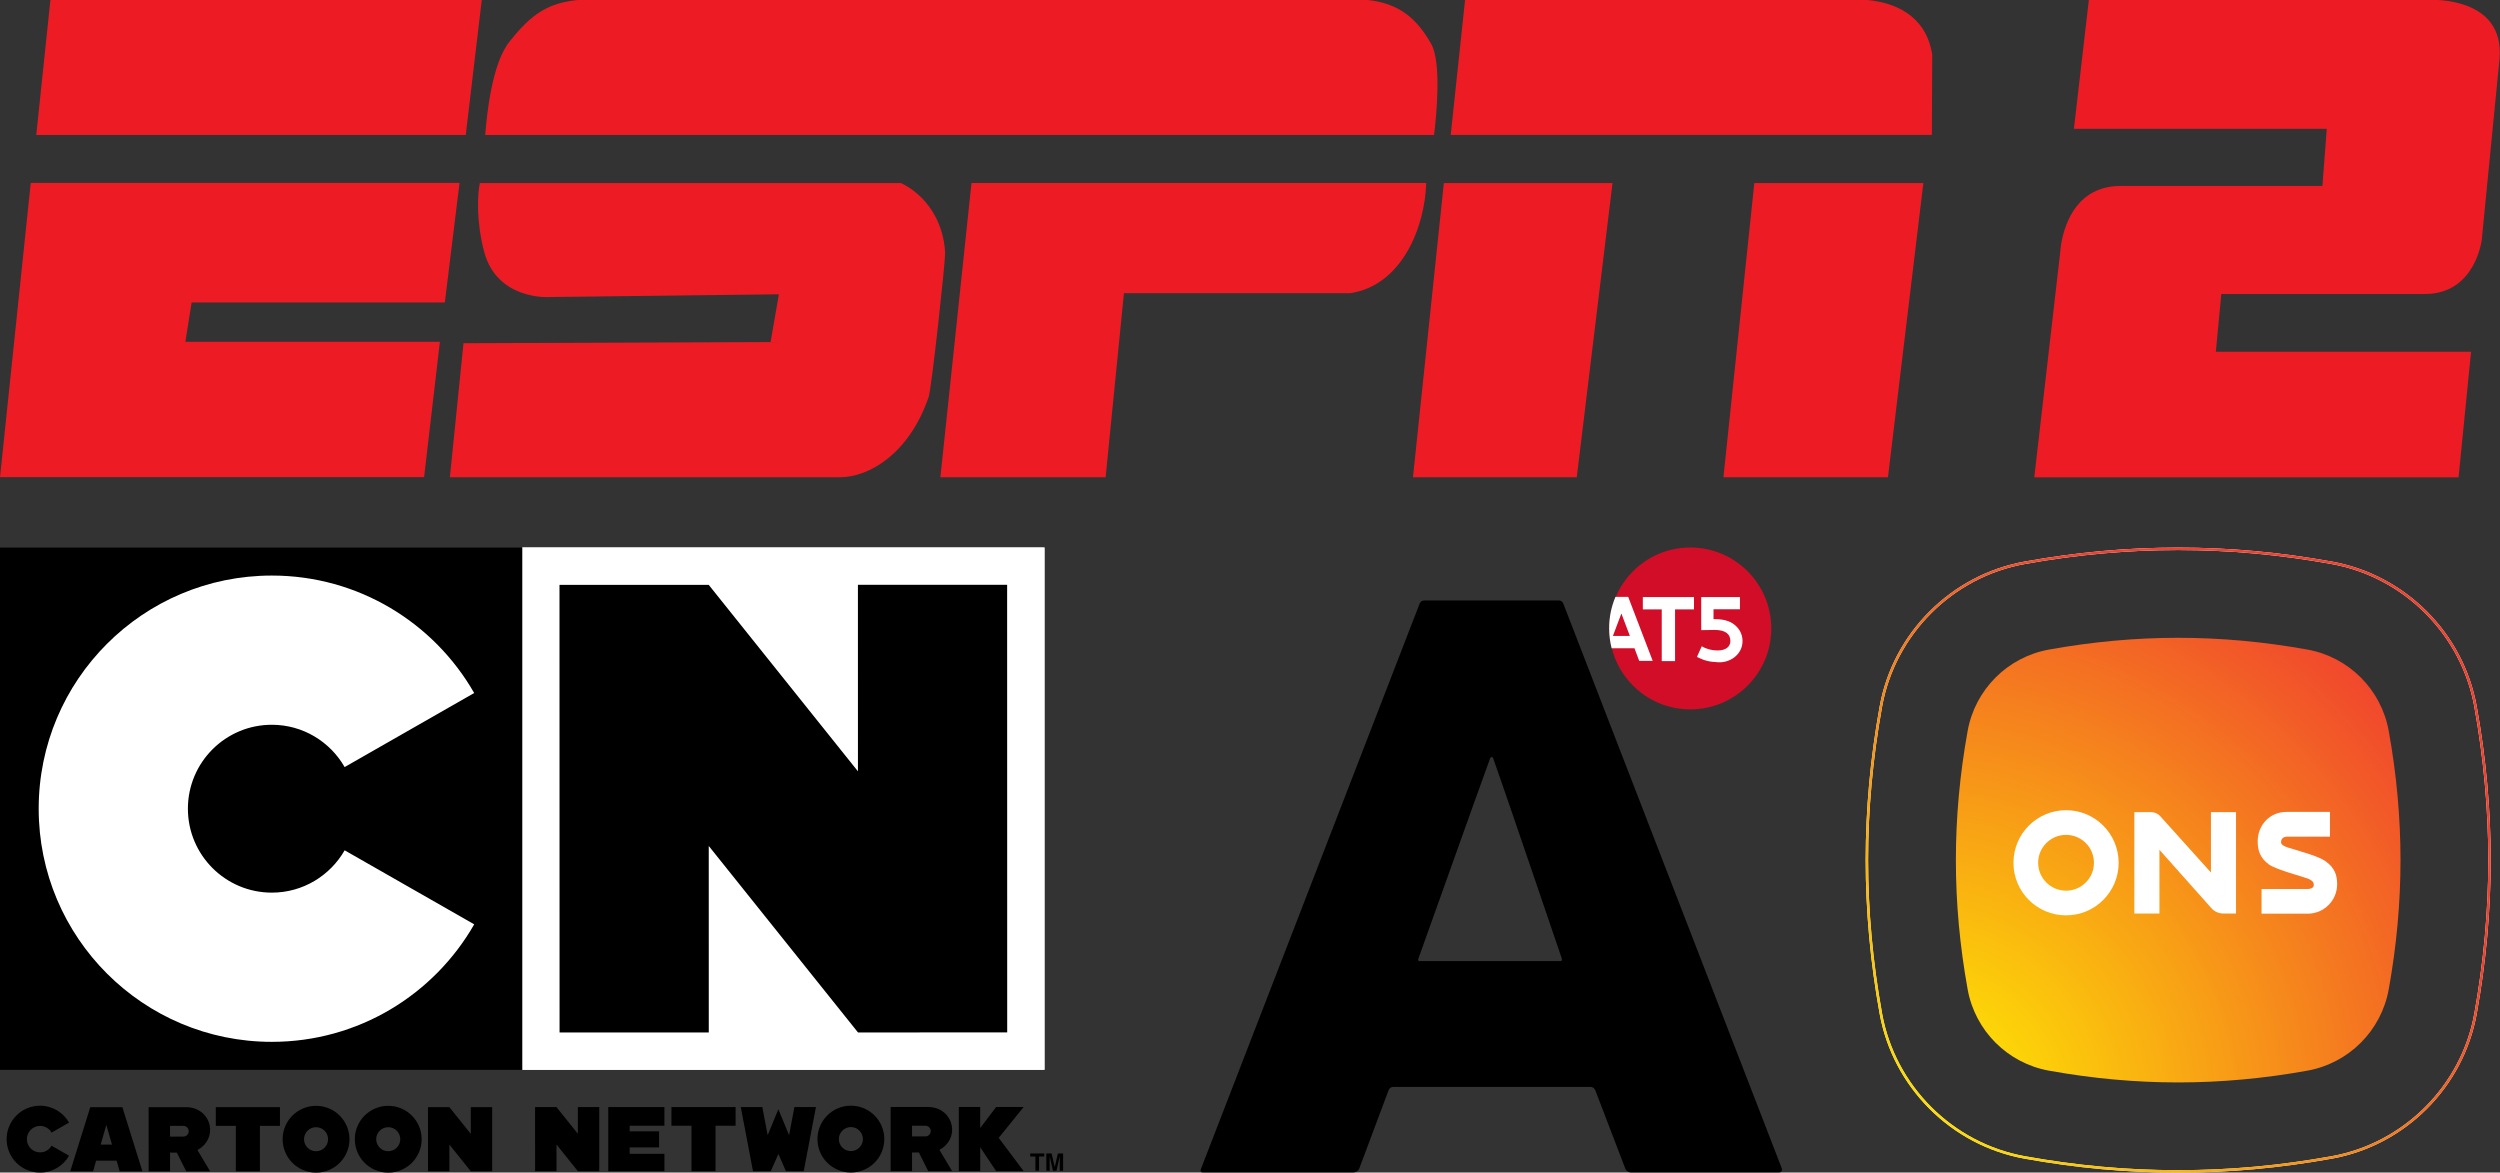<svg version="1.1" viewBox="0 0 799.99 375.2" xml:space="preserve" xmlns="http://www.w3.org/2000/svg">
 <rect x="0" y="0" width="799.99" height="375.2" fill="#333333" stroke="none"/>
 <defs>
  <radialGradient id="a" cx="0" cy="0" r="1" gradientTransform="matrix(163.1,0,0,163.1,43.22,230.1)" gradientUnits="userSpaceOnUse">
   <stop stop-color="#fff200" offset="0"/>
   <stop stop-color="#f0422e" offset="1"/>
  </radialGradient>
  <linearGradient id="b" x2="1" gradientTransform="matrix(-150.33,150.33,-150.33,-150.33,264.06,170.33)" gradientUnits="userSpaceOnUse">
   <stop stop-color="#f0422e" offset="0"/>
   <stop stop-color="#f0422e" offset=".337"/>
   <stop stop-color="#fff200" offset="1"/>
  </linearGradient>
 </defs>
 <g transform="matrix(.567 0 0 .567 54.008 206.96)">
  <path d="m199.46 238.74h294.76v-294.76h-294.76z" fill="#fff"/>
  <path d="m199.46 238.74h294.76v-294.76h-294.76z" fill="#fff"/>
  <path d="m-95.271 238.78h294.77v-294.76h-294.77z"/>
  <path d="m99.256 114.88c-8.165 14.246-23.493 23.885-41.098 23.887-26.143 0-47.364-21.22-47.368-47.366-5e-3 -26.15 21.213-47.373 47.355-47.375 17.606-4e-3 32.936 9.623 41.105 23.875l73.11-41.796c-22.66-39.598-65.31-66.295-114.22-66.289-72.67 0.01-131.57 58.921-131.56 131.6 0.011 72.665 58.922 131.58 131.59 131.56 48.912-0.01 91.562-26.72 114.21-66.32" fill="#fff"/>
  <path d="m344.04 286.24 4.271 9.73 10.034-1e-3 6.904-36.201-12.166 1e-3 -3.008 15.896-6.04-14.644-6.04 14.646-3.022-15.896-12.158 1e-3 6.906 36.199 10.036-1e-3"/>
  <path d="m319.89 259.77-36.207 4e-3 1e-3 10.56 11.314-1e-3 4e-3 25.641 13.57-1e-3 -4e-3 -25.641 11.322-1e-3"/>
  <path d="m384.96 284.64c-3.753 0-6.793-3.039-6.793-6.775 0-3.753 3.038-6.793 6.791-6.793 3.751-1e-3 6.791 3.038 6.793 6.791 0 3.738-3.039 6.777-6.791 6.777m-4e-3 -25.639c-10.412 0-18.862 8.436-18.86 18.866 1e-3 10.412 8.452 18.846 18.866 18.846 10.414-1e-3 18.862-8.438 18.86-18.852 0-10.428-8.452-18.862-18.866-18.86"/>
  <path d="m242.95 295.98-4e-3 -36.201-12.071 1e-3 1e-3 15.083-12.075-15.081h-12.071l6e-3 36.201 12.071-1e-3 -1e-3 -15.081 12.073 15.079"/>
  <path d="m279.72 270.33-1e-3 -10.558-31.685 4e-3 4e-3 36.199 31.686-4e-3 -1e-3 -9.803-19.613 4e-3v-3.637l16.594-1e-3 -1e-3 -9.047-16.594 1e-3v-3.156"/>
  <path d="m419.47 270.31 7.548-1e-3c1.657 0 3.012 1.353 3.012 3.012 0 1.671-1.353 3.024-3.01 3.024l-7.548 1e-3 -1e-3 -6.035zm22.631 2.266c0-6.589-5.209-12.828-13.57-12.826l-21.134 1e-3 4e-3 36.201 12.073-1e-3 -1e-3 -10.56h3.84l5.31 10.558 13.481-1e-3 -7.184-12.026c4.202-2.154 7.183-6.429 7.183-11.345"/>
  <path d="m482.46 259.75-15.518 1e-3 -9.002 11.854-1e-3 -11.852h-12.071l4e-3 36.201 12.073-1e-3 -1e-3 -13.495 9.004 13.495 15.52-4e-3 -14.096-18.787"/>
  <path d="m-38.424 280.98 3.176-11.142 3.202 11.14-6.378 1e-3zm10.72 15.081 12.821-1e-3 -11.32-36.213-18.101 1e-3 -11.318 36.215h12.886l1.73-6.035 11.563-1e-3"/>
  <path d="m62.748 259.83-36.207 6e-3v10.558l11.31-1e-3 0.002 25.655 13.586-1e-3 -0.004-25.655h11.314"/>
  <path d="m-66.137 281.59c-1.28 2.254-3.694 3.767-6.479 3.767-4.123 0-7.469-3.344-7.469-7.459-0.002-4.131 3.344-7.475 7.467-7.477 2.784 0 5.199 1.527 6.479 3.765l9.854-5.644c-3.253-5.686-9.362-9.526-16.372-9.524-10.42 0-18.862 8.452-18.86 18.88 0.002 10.414 8.444 18.848 18.866 18.846 7.011 0 13.117-3.827 16.368-9.498"/>
  <path d="m83.119 284.71c-3.751 1e-3 -6.785-3.024-6.785-6.777 0-3.751 3.032-6.791 6.783-6.791 3.748 0 6.787 3.039 6.787 6.789 0 3.753-3.038 6.779-6.785 6.779m-0.002-25.625c-10.422 0-18.862 8.422-18.862 18.85 0.002 10.414 8.446 18.848 18.866 18.846 10.422-1e-3 18.856-8.438 18.854-18.85-1e-3 -10.43-8.438-18.848-18.858-18.846"/>
  <path d="m123.86 284.71c-3.759 0-6.799-3.024-6.799-6.777-1e-3 -3.751 3.038-6.793 6.797-6.793 3.738 0 6.785 3.039 6.785 6.791 1e-3 3.753-3.045 6.777-6.783 6.779m-4e-3 -25.627c-10.428 1e-3 -18.862 8.422-18.86 18.852 0 10.412 8.436 18.846 18.866 18.844 10.406 0 18.848-8.436 18.846-18.85 0-10.428-8.444-18.848-18.852-18.846"/>
  <path d="m182.51 296.03-6e-3 -36.215-12.063 1e-3 1e-3 15.083-12.081-15.081-12.071 1e-3 6e-3 36.213 12.069-1e-3 -1e-3 -15.083 12.083 15.081"/>
  <path d="m0.704 270.4 7.54-1e-3c1.667 0 3.02 1.353 3.02 3.026 0 1.657-1.353 3.012-3.018 3.012h-7.54l-0.001-6.035zm22.631 2.264c0-6.573-5.209-12.826-13.578-12.825h-9.053l-7.548 1e-3h-4.525l0.006 36.215 12.071-1e-3 -0.001-10.558h3.825l5.326 10.556 13.483-1e-3 -7.181-12.041c4.196-2.138 7.177-6.413 7.177-11.345"/>
  <path d="m473.14-34.965-84.211 0.012 0.013 105.26-84.222-105.25-84.211 0.012 0.04 252.62 84.211-0.012-0.013-105.25 84.222 105.24 84.211-0.012-0.018-126.29"/>
  <path d="m494.1 285.97v1.744l-2.939 1e-3 1e-3 8.041h-2.049l-1e-3 -8.041h-2.939v-1.746"/>
  <path d="m501.78 285.97h2.953l1e-3 9.787-1.904 1e-3 -1e-3 -6.619v-1.586l-1.847 8.205h-1.993l-1.831-8.203v8.203h-1.891l-1e-3 -9.787 2.968-1e-3 1.79 7.709"/>
 </g>
 <g transform="matrix(1.172 0 0 1.172 365.57 83.033)">
  <path d="m171.7 100.74c0 12.21-9.9 22.1-22.11 22.1s-22.1-9.89-22.1-22.1c0-12.205 9.89-22.104 22.1-22.104s22.11 9.899 22.11 22.104" fill="#d10d27"/>
   <g fill="#fff">
    <path d="m136.63 92.171h13.97v3.367h-5.17v14.122h-3.64v-14.122h-5.16z"/>
    <path d="m152.57 92.166h10.58v3.343h-7.22v2.688h0.32c3.06 0 4.83 0.789 6.11 2.183 0.88 0.95 1.49 2.22 1.49 3.81 0 3.67-3.4 5.95-6.6 5.79-2.47-0.11-3.82-0.44-5.85-1.46l1.32-2.92c1.27 0.78 2.77 1.15 4.28 1.15 2.47 0 3.53-1.15 3.53-2.58 0-1.84-1.26-3.02-4.27-3.02-1.37 0-3.69 0.06-3.69 0.06z"/>
    <path d="m128.46 102.79 2.31-6.131 2.32 6.131zm7.18 6.81h3.69l-6.7-17.485h-3.47c-1.11 2.63-1.73 5.531-1.73 8.565 0 1.89 0.24 3.73 0.69 5.48h6.23z"/>
   </g>
   <path d="m95.826 136.35c2.778 7.72 18.304 53.44 18.624 54.35 0.35 1.01-0.38 0.86-0.38 0.86h-38.348s-0.668 0.08-0.362-0.7c0.277-0.71 16.566-46.45 19.481-54.41 0.283-0.78 0.718-0.84 0.985-0.1m17.784-43.243h-36.513s-1.04-0.117-1.402 0.837c-0.361 0.948-59.24 153.21-59.705 154.34-0.464 1.12 0.626 0.98 0.626 0.98h40.913c1.358 0 1.711-1.16 1.711-1.16s7.602-20.26 7.972-21.29c0.367-1.04 1.5-0.89 1.5-0.89h53.438s1.06-0.19 1.53 0.99c0.47 1.17 7.69 20.13 8.16 21.31 0.41 1.04 1.54 1.04 1.54 1.04h40.46s1.13-0.03 0.68-1.23c-0.45-1.21-59.16-152.88-59.57-153.99-0.41-1.097-1.34-0.933-1.34-0.933"/>
  </g>
 <g transform="matrix(5.095 0 0 5.095 -19.248 -562.56)" fill="#ed1c24">
  <path d="m134.97 110.41h21.474s4.646-0.234 4.32 3.686l-1.118 11.379s-0.396 3.404-3.569 3.404h-12.788l-0.344 3.626h16.03l-0.786 7.887h-26.646l1.636-14.199s0.198-4.099 3.779-4.099h12.681l0.274-3.59h-15.88" stroke-width="1.023"/>
  <path d="m31.715 129.41 0.924-7.508h-26.93l-1.929 18.481h26.633l0.993-8.501h-15.986l0.393-2.472h15.912z"/>
  <path d="m33.912 121.91c-0.144 0.762-0.237 2.379 0.283 4.354 0.82 2.974 3.98 2.807 3.98 2.807l14.521-0.173-0.52 2.998-19.288 0.075-0.855 8.42h24.468c1.894 0 4.401-1.513 5.608-5.064 0.202-0.728 1.045-8.507 1.028-9.027-0.092-2.009-1.207-3.627-2.769-4.389z"/>
  <path d="m94.461 121.91-1.94 18.481h10.286l2.246-18.481z"/>
  <path d="m113.96 121.91-1.94 18.481h10.332l2.224-18.481z"/>
  <path d="m125.11 118.89 0.023-5.053c-0.318-2.046-1.805-3.223-4.14-3.431h-25.2l-0.901 8.484h30.264z"/>
  <path d="m62.839 140.39h10.378l1.15-11.56h14.203c3.286-0.491 4.707-4.198 4.782-6.924l-28.558 2e-3z"/>
  <path d="m93.665 113.17c-0.913-1.6-2.006-2.552-4.023-2.76h-49.509c-1.911 0.173-2.962 0.86-4.342 2.604-1.115 1.352-1.444 4.632-1.539 5.88h59.592c0.156-1.247 0.473-4.568-0.179-5.724"/>
  <path d="m34.035 110.41h-27.09l-0.889 8.484h26.974z"/>
 </g>
 <g transform="matrix(1.26 0 0 1.26 558.9 65.797)">
  <path d="m76.788 112.75c-10.501 1.89-18.751 10.14-20.645 20.65-3.988 22.12-3.988 43.53 0 65.65 1.894 10.5 10.144 18.75 20.645 20.64 22.121 3.99 43.522 3.99 65.652 0 10.5-1.89 18.75-10.14 20.64-20.64 3.99-22.12 3.99-43.53 0-65.65-1.89-10.51-10.14-18.76-20.64-20.65-11.06-1.99-21.94-2.99-32.83-2.99-10.878 0-21.762 1-32.822 2.99" fill="url(#a)"/>
  <path d="m109.61 245.59c-13.005 0-25.772-1.16-39.028-3.55-18.643-3.36-33.43-18.14-36.792-36.79-4.735-26.26-4.735-51.79 0-78.06 3.362-18.64 18.149-33.431 36.792-36.794 13.256-2.389 26.024-3.551 39.028-3.551 13.01 0 25.78 1.162 39.04 3.551 18.64 3.363 33.43 18.144 36.79 36.794 4.73 26.26 4.73 51.79 0 78.06-3.36 18.64-18.15 33.43-36.79 36.79-13.26 2.39-26.03 3.55-39.04 3.55m0-158.11c-12.967 0-25.698 1.158-38.915 3.541-18.386 3.315-32.967 17.9-36.282 36.28-4.722 26.19-4.722 51.65 0 77.84 3.315 18.38 17.897 32.96 36.282 36.28 13.217 2.38 25.948 3.54 38.915 3.54 12.97 0 25.71-1.16 38.92-3.54 18.39-3.32 32.97-17.9 36.29-36.28 4.72-26.19 4.72-51.65 0-77.84-3.32-18.38-17.9-32.964-36.29-36.28-13.21-2.383-25.95-3.541-38.92-3.541" fill="#fff"/>
  <path d="m70.583 90.397c-18.645 3.362-33.431 18.143-36.794 36.793-4.734 26.27-4.734 51.8 0 78.06 3.363 18.65 18.149 33.43 36.794 36.79 13.254 2.39 26.021 3.56 39.027 3.56 13.01 0 25.78-1.17 39.04-3.56 18.64-3.36 33.42-18.14 36.79-36.79 4.73-26.27 4.73-51.8 0-78.06-3.37-18.65-18.15-33.43-36.79-36.793-13.26-2.391-26.03-3.551-39.04-3.551-13.005 0-25.773 1.16-39.027 3.551m0.112 151.02c-18.386-3.32-32.967-17.9-36.283-36.28-4.721-26.19-4.721-51.65 0-77.84 3.316-18.38 17.896-32.964 36.283-36.28 13.218-2.384 25.949-3.542 38.915-3.542 12.97 0 25.71 1.158 38.92 3.542 18.39 3.316 32.97 17.9 36.29 36.28 4.72 26.19 4.72 51.65 0 77.84-3.32 18.38-17.9 32.96-36.29 36.28-13.21 2.38-25.95 3.54-38.92 3.54-12.966 0-25.697-1.16-38.915-3.54" fill="url(#b)"/>
  <g fill="#fff">
   <path d="m104.85 179.78h-6.374v-25.75h4.254c0.89 0 1.74 0.38 2.33 1.04l12.87 14.3v-15.34h6.37v25.75h-3.25c-1.14 0-2.24-0.49-3-1.35l-13.2-14.83z"/>
   <path d="m94.488 166.9c0 7.37-5.979 13.35-13.356 13.35-7.376 0-13.356-5.98-13.356-13.35 0-7.38 5.98-13.36 13.356-13.36 7.377 0 13.356 5.98 13.356 13.36m-13.356-7.09c-3.914 0-7.087 3.17-7.087 7.09 0 3.91 3.173 7.08 7.087 7.08s7.087-3.17 7.087-7.08c0-3.92-3.173-7.09-7.087-7.09"/>
   <path d="m147.12 166.56c-1.79-1.31-5.84-2.36-9.52-3.5-0.73-0.26-1.87-0.6-1.87-1.4 0-1.35 1.35-1.39 1.35-1.39h11.08v-6.3s-6.61-0.01-11.08 0c-4.21 0.01-7.28 3.35-7.28 7.48 0 2.39 0.65 4.25 2.87 5.88 1.78 1.32 9.18 3.26 9.88 3.58 0.72 0.33 1.5 0.64 1.5 1.63 0 1.05-1.54 1.01-1.54 1.01h-11.73v6.27h11.73c4.13 0 7.47-3.34 7.47-7.47 0-2.39-0.65-4.15-2.86-5.79"/>
  </g>
 </g>
</svg>
